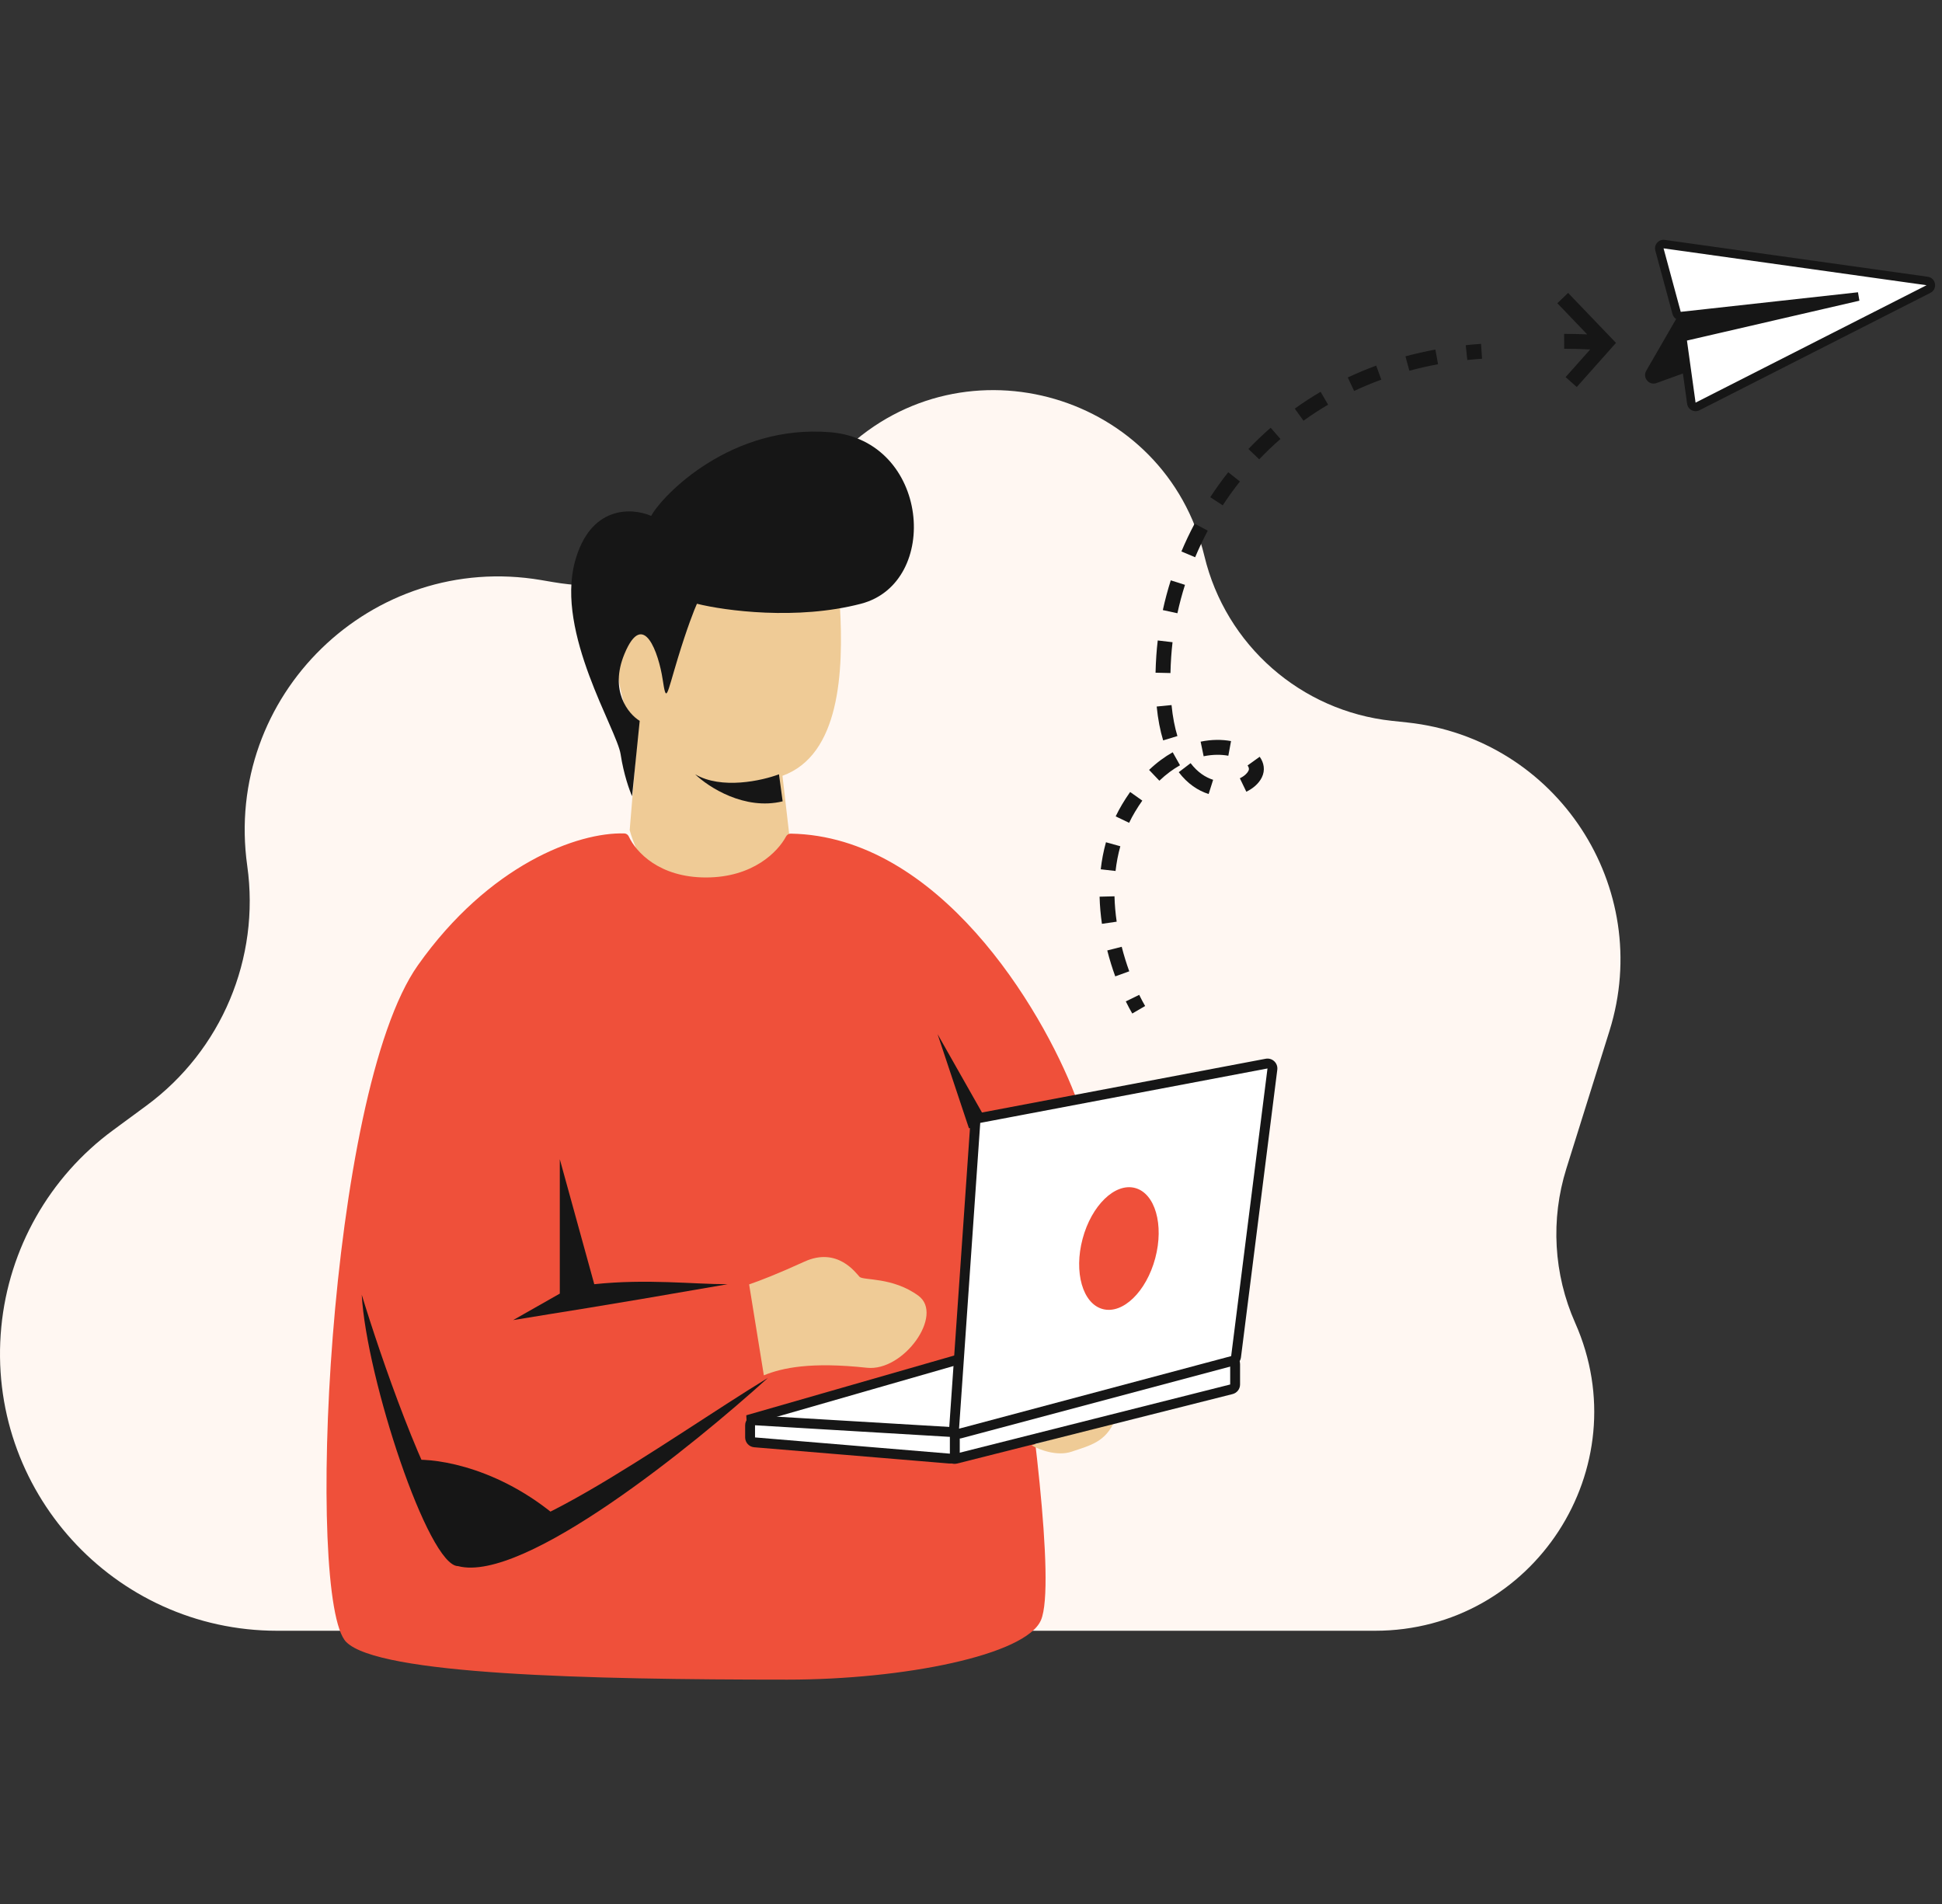 <svg width="306" height="300" viewBox="0 0 306 300" fill="none" xmlns="http://www.w3.org/2000/svg">
<rect x="0" y="0" width="306" height="300" fill="#333333" stroke="none"/>
<path d="M43.682 256.95H216.656C241.622 256.95 258.326 231.261 248.2 208.442C244.798 200.777 244.304 192.136 246.809 184.133L253.604 162.431C260.686 139.81 245.313 116.363 221.745 113.837L219.316 113.577C204.977 112.041 193.153 101.654 189.781 87.632C183.628 62.045 152.048 52.764 133.03 70.955L122.716 80.82C113.254 89.871 100.069 93.913 87.16 91.72L85.272 91.399C58.575 86.863 35.18 109.606 38.958 136.42C41.01 150.985 34.903 165.501 23.057 174.22L17.792 178.095C7.794 185.454 1.399 196.718 0.206 209.074C-2.272 234.737 17.9 256.95 43.682 256.95Z" fill="#FFF7F2"/>
<path d="M105.795 82.981C91.917 92.795 97.75 110.243 100.364 117.004L99.219 130.8C100.405 135.143 104.709 143.83 112.432 143.83C120.155 143.83 123.695 136.414 124.5 132.707L123.293 122.238C132.344 118.967 132.947 105.881 132.343 95.412C131.627 82.981 118.018 74.336 105.795 82.981Z" fill="#EFCB96"/>
<path d="M100.799 113.583L99.597 125.447C99.196 124.568 98.275 122.02 97.794 118.856C97.193 114.902 87.575 99.743 90.58 88.539C92.985 79.575 99.597 79.971 102.603 81.289C104.406 77.993 115.226 66.789 130.856 68.107C146.485 69.425 148.288 91.834 135.665 95.129C125.566 97.766 114.225 96.228 109.816 95.129C109.416 96.008 108.253 98.952 106.811 103.697C105.007 109.629 105.007 110.947 104.406 106.993C103.805 103.038 101.4 95.788 98.395 103.038C95.99 108.838 98.996 112.485 100.799 113.583Z" fill="#161616"/>
<path d="M109.533 122C113.669 124.436 120.065 123.015 122.745 122L123.32 126.262C117.345 127.724 111.639 124.03 109.533 122Z" fill="#161616"/>
<path d="M111.237 138.258C118.638 138.258 122.572 134.214 123.851 131.809C123.997 131.534 124.279 131.346 124.59 131.351C147.896 131.747 164.108 158.828 169.418 172.616C169.471 172.752 169.481 172.895 169.453 173.038L163.104 205.267C163.086 205.358 160.084 205.447 160.099 205.538C162.406 219.908 166.39 249.757 164.027 255.27C161.657 260.799 142.341 264.65 124.073 264.65C92.476 264.65 59.694 263.86 54.56 258.726C48.141 252.307 51.535 172.325 65.853 152.083C77.044 136.26 91.018 131.089 98.391 131.321C98.7 131.331 98.957 131.536 99.087 131.817C100.199 134.223 103.844 138.258 111.237 138.258Z" fill="#EF503A"/>
<path d="M72.168 240.715C66.967 234.15 59.889 213.503 57 204C57.722 217.102 67.473 246.762 72.168 246.762C82.568 249.527 109.564 227.475 121 217.108C105 226.855 77.368 247.281 72.168 240.715Z" fill="#161616"/>
<path d="M147.733 162.945L152.67 177.756H156.126L147.733 162.945Z" fill="#161616"/>
<path d="M168.874 228.726C166.539 229.523 163.685 228.394 162.549 227.73L175.686 223.745C174.226 227.232 171.793 227.73 168.874 228.726Z" fill="#EFCB96"/>
<path d="M89 240.1C79.4 231.345 69 229.74 65 230.032C66.067 233.972 70.44 241.676 74.6 242.727C78.76 243.778 85.533 241.559 89 240.1Z" fill="#161616"/>
<path d="M151.114 214.175L117.807 223.746L150.283 229.859C150.394 229.88 150.508 229.876 150.617 229.848L194.029 218.901C194.375 218.814 194.617 218.503 194.617 218.146V214.923C194.617 214.493 194.268 214.144 193.839 214.144H151.329C151.256 214.144 151.184 214.154 151.114 214.175Z" fill="white"/>
<path fill-rule="evenodd" clip-rule="evenodd" d="M150.899 213.426C151.039 213.386 151.183 213.366 151.329 213.366H193.839C194.699 213.366 195.396 214.063 195.396 214.923V218.146C195.396 218.86 194.911 219.482 194.219 219.656L150.808 230.603C150.589 230.658 150.361 230.665 150.139 230.624L117.663 224.511L117.592 222.997L150.899 213.426ZM193.839 214.923L151.329 214.923L121.175 223.587L150.427 229.094L193.839 218.146V214.923Z" fill="#161616"/>
<path d="M119.016 223.795L149.719 225.622C150.13 225.647 150.451 225.987 150.451 226.399V229.044C150.451 229.5 150.062 229.858 149.608 229.82L118.905 227.261C118.501 227.228 118.191 226.891 118.191 226.486V224.572C118.191 224.124 118.568 223.768 119.016 223.795Z" fill="white"/>
<path fill-rule="evenodd" clip-rule="evenodd" d="M117.412 224.572C117.412 223.675 118.167 222.964 119.062 223.017L149.765 224.845C150.587 224.894 151.229 225.575 151.229 226.399V229.044C151.229 229.955 150.451 230.671 149.543 230.596L118.84 228.037C118.033 227.97 117.412 227.295 117.412 226.486V224.572ZM149.672 226.399L118.969 224.572L119.015 223.795L118.969 224.572V226.486L149.672 229.044V226.399Z" fill="#161616"/>
<path d="M88.208 203.826V182.652L93.639 202.345C101.981 201.471 109.059 202.345 114.654 202.345C91.944 206.295 90.075 206.463 80.858 207.999L88.208 203.826Z" fill="#161616"/>
<path d="M153.679 176.874L150.34 225.054C150.303 225.586 150.802 225.997 151.318 225.86L194.193 214.426C194.499 214.345 194.726 214.086 194.765 213.772L200.49 168.45C200.556 167.925 200.092 167.489 199.573 167.587L154.311 176.163C153.963 176.229 153.704 176.521 153.679 176.874Z" fill="white"/>
<path fill-rule="evenodd" clip-rule="evenodd" d="M199.428 166.822C200.467 166.626 201.395 167.499 201.263 168.547L195.538 213.869C195.458 214.497 195.006 215.015 194.394 215.178L151.518 226.612C150.486 226.887 149.49 226.065 149.564 225L152.903 176.82C152.952 176.114 153.471 175.53 154.166 175.398L199.428 166.822ZM199.718 168.352L154.456 176.928L151.117 225.108L193.993 213.674L199.718 168.352Z" fill="#161616"/>
<path d="M182.031 198.251C180.625 203.52 176.923 207.108 173.761 206.264C170.6 205.421 169.177 200.465 170.583 195.196C171.988 189.927 175.691 186.339 178.852 187.183C182.014 188.026 183.437 192.982 182.031 198.251Z" fill="#EF503A"/>
<path d="M118.039 202.376L120.359 216.704C123.259 215.51 127.783 214.555 136.599 215.51C142.399 216.138 148.779 207.152 144.719 204.167C140.659 201.182 136.019 201.779 135.439 201.182C134.859 200.585 131.959 196.406 126.739 198.794C122.563 200.704 119.779 201.779 118.039 202.376Z" fill="#EFCB96"/>
<path d="M259.398 58.414L264.034 50.389C264.226 50.057 264.549 49.823 264.924 49.745L291.025 44.293C291.398 44.215 291.786 44.3 292.093 44.526L294.236 46.104C295.102 46.742 294.907 48.092 293.895 48.458L261.014 60.356C259.836 60.783 258.77 59.502 259.398 58.414Z" fill="#161616"/>
<path d="M303.661 44.273L262.22 38.465C261.742 38.398 261.352 38.843 261.478 39.309L264.185 49.312C264.272 49.632 264.578 49.841 264.906 49.804L292.834 46.722L265.662 53.004C265.323 53.082 265.099 53.408 265.147 53.754L266.507 63.535C266.57 63.993 267.063 64.251 267.474 64.043L303.871 45.541C304.457 45.243 304.312 44.364 303.661 44.273Z" fill="white"/>
<path fill-rule="evenodd" clip-rule="evenodd" d="M260.83 39.487C260.578 38.553 261.358 37.664 262.313 37.798L303.755 43.606C305.057 43.788 305.347 45.546 304.173 46.142L267.777 64.644L267.474 64.043L267.777 64.644C266.955 65.061 265.969 64.544 265.841 63.629L264.482 53.848C264.386 53.156 264.833 52.504 265.512 52.347L281.501 48.651L264.979 50.474C264.322 50.547 263.71 50.129 263.537 49.489L260.83 39.487ZM303.568 44.941L262.126 39.132L264.833 49.135L292.761 46.052L292.984 47.379L265.812 53.66L267.171 63.441L303.568 44.941Z" fill="#161616"/>
<path fill-rule="evenodd" clip-rule="evenodd" d="M201.76 69.167C200.585 70.191 199.47 71.26 198.413 72.368L196.712 70.748C197.819 69.587 198.987 68.468 200.217 67.396L201.76 69.167ZM195.374 75.865C194.408 77.085 193.505 78.34 192.665 79.625L190.699 78.34C191.577 76.996 192.521 75.683 193.532 74.407L195.374 75.865ZM209.271 63.762C207.923 64.554 206.629 65.398 205.39 66.29L204.017 64.384C205.316 63.45 206.67 62.566 208.081 61.737L209.271 63.762ZM190.308 83.615C189.577 84.99 188.914 86.388 188.319 87.802L186.154 86.891C186.776 85.412 187.47 83.95 188.234 82.512L190.308 83.615ZM217.652 59.816C216.176 60.356 214.748 60.952 213.37 61.601L212.37 59.475C213.812 58.797 215.304 58.174 216.845 57.61L217.652 59.816ZM186.717 92.151C186.246 93.637 185.848 95.131 185.523 96.626L183.227 96.127C183.568 94.56 183.985 92.996 184.478 91.441L186.717 92.151ZM226.597 57.388C225.046 57.675 223.537 58.018 222.071 58.415L221.457 56.148C222.985 55.734 224.557 55.376 226.171 55.078L226.597 57.388ZM184.757 101.189C184.667 101.958 184.595 102.726 184.544 103.49C184.484 104.379 184.446 105.231 184.428 106.047L182.079 105.994C182.098 105.141 182.138 104.254 182.2 103.332C182.254 102.528 182.329 101.722 182.425 100.914L184.757 101.189ZM233.527 56.523C232.742 56.576 231.968 56.643 231.202 56.724L230.956 54.388C231.751 54.304 232.554 54.235 233.367 54.179L233.527 56.523ZM184.598 111.093C184.785 112.987 185.108 114.603 185.525 115.976L183.278 116.66C182.809 115.119 182.461 113.349 182.26 111.324L184.598 111.093ZM185.934 120.578C184.857 121.184 183.762 121.982 182.682 123.012L181.061 121.312C182.277 120.152 183.529 119.236 184.782 118.531L185.934 120.578ZM179.993 126.148C179.604 126.696 179.222 127.282 178.848 127.908C178.506 128.48 178.195 129.06 177.914 129.647L175.796 128.63C176.108 127.98 176.452 127.338 176.831 126.703C177.236 126.026 177.652 125.389 178.077 124.789L179.993 126.148ZM176.529 133.341C176.17 134.627 175.925 135.93 175.777 137.236L173.443 136.971C173.604 135.552 173.872 134.125 174.266 132.71L176.529 133.341ZM193.548 119.078C192.432 118.872 191.103 118.861 189.658 119.16L189.183 116.86C190.915 116.502 192.551 116.505 193.974 116.768L193.548 119.078ZM187.603 120.247C188.701 121.69 189.952 122.49 191.152 122.869L190.444 125.109C188.763 124.577 187.113 123.481 185.734 121.67L187.603 120.247ZM175.61 141.225C175.644 142.581 175.766 143.92 175.955 145.225L173.631 145.563C173.429 144.173 173.298 142.741 173.262 141.284L175.61 141.225ZM196.718 121.457C196.833 121.226 196.84 120.969 196.581 120.609L198.488 119.237C199.159 120.17 199.392 121.353 198.822 122.501C198.34 123.474 197.429 124.241 196.383 124.746L195.362 122.63C196.089 122.279 196.532 121.831 196.718 121.457ZM176.747 149.179C177.095 150.547 177.502 151.843 177.936 153.042L175.728 153.842C175.269 152.576 174.839 151.205 174.471 149.758L176.747 149.179ZM179.503 156.753C179.824 157.409 180.14 157.998 180.439 158.511L178.411 159.695C178.08 159.128 177.738 158.489 177.393 157.785L179.503 156.753Z" fill="#161616"/>
<path fill-rule="evenodd" clip-rule="evenodd" d="M247.087 46.154L254.631 54.026L248.447 60.98L246.691 59.419L250.567 55.061C249.176 54.986 247.81 54.952 246.469 54.957L246.46 52.608C247.653 52.604 248.864 52.629 250.092 52.685L245.391 47.78L247.087 46.154Z" fill="#161616"/>
</svg>
